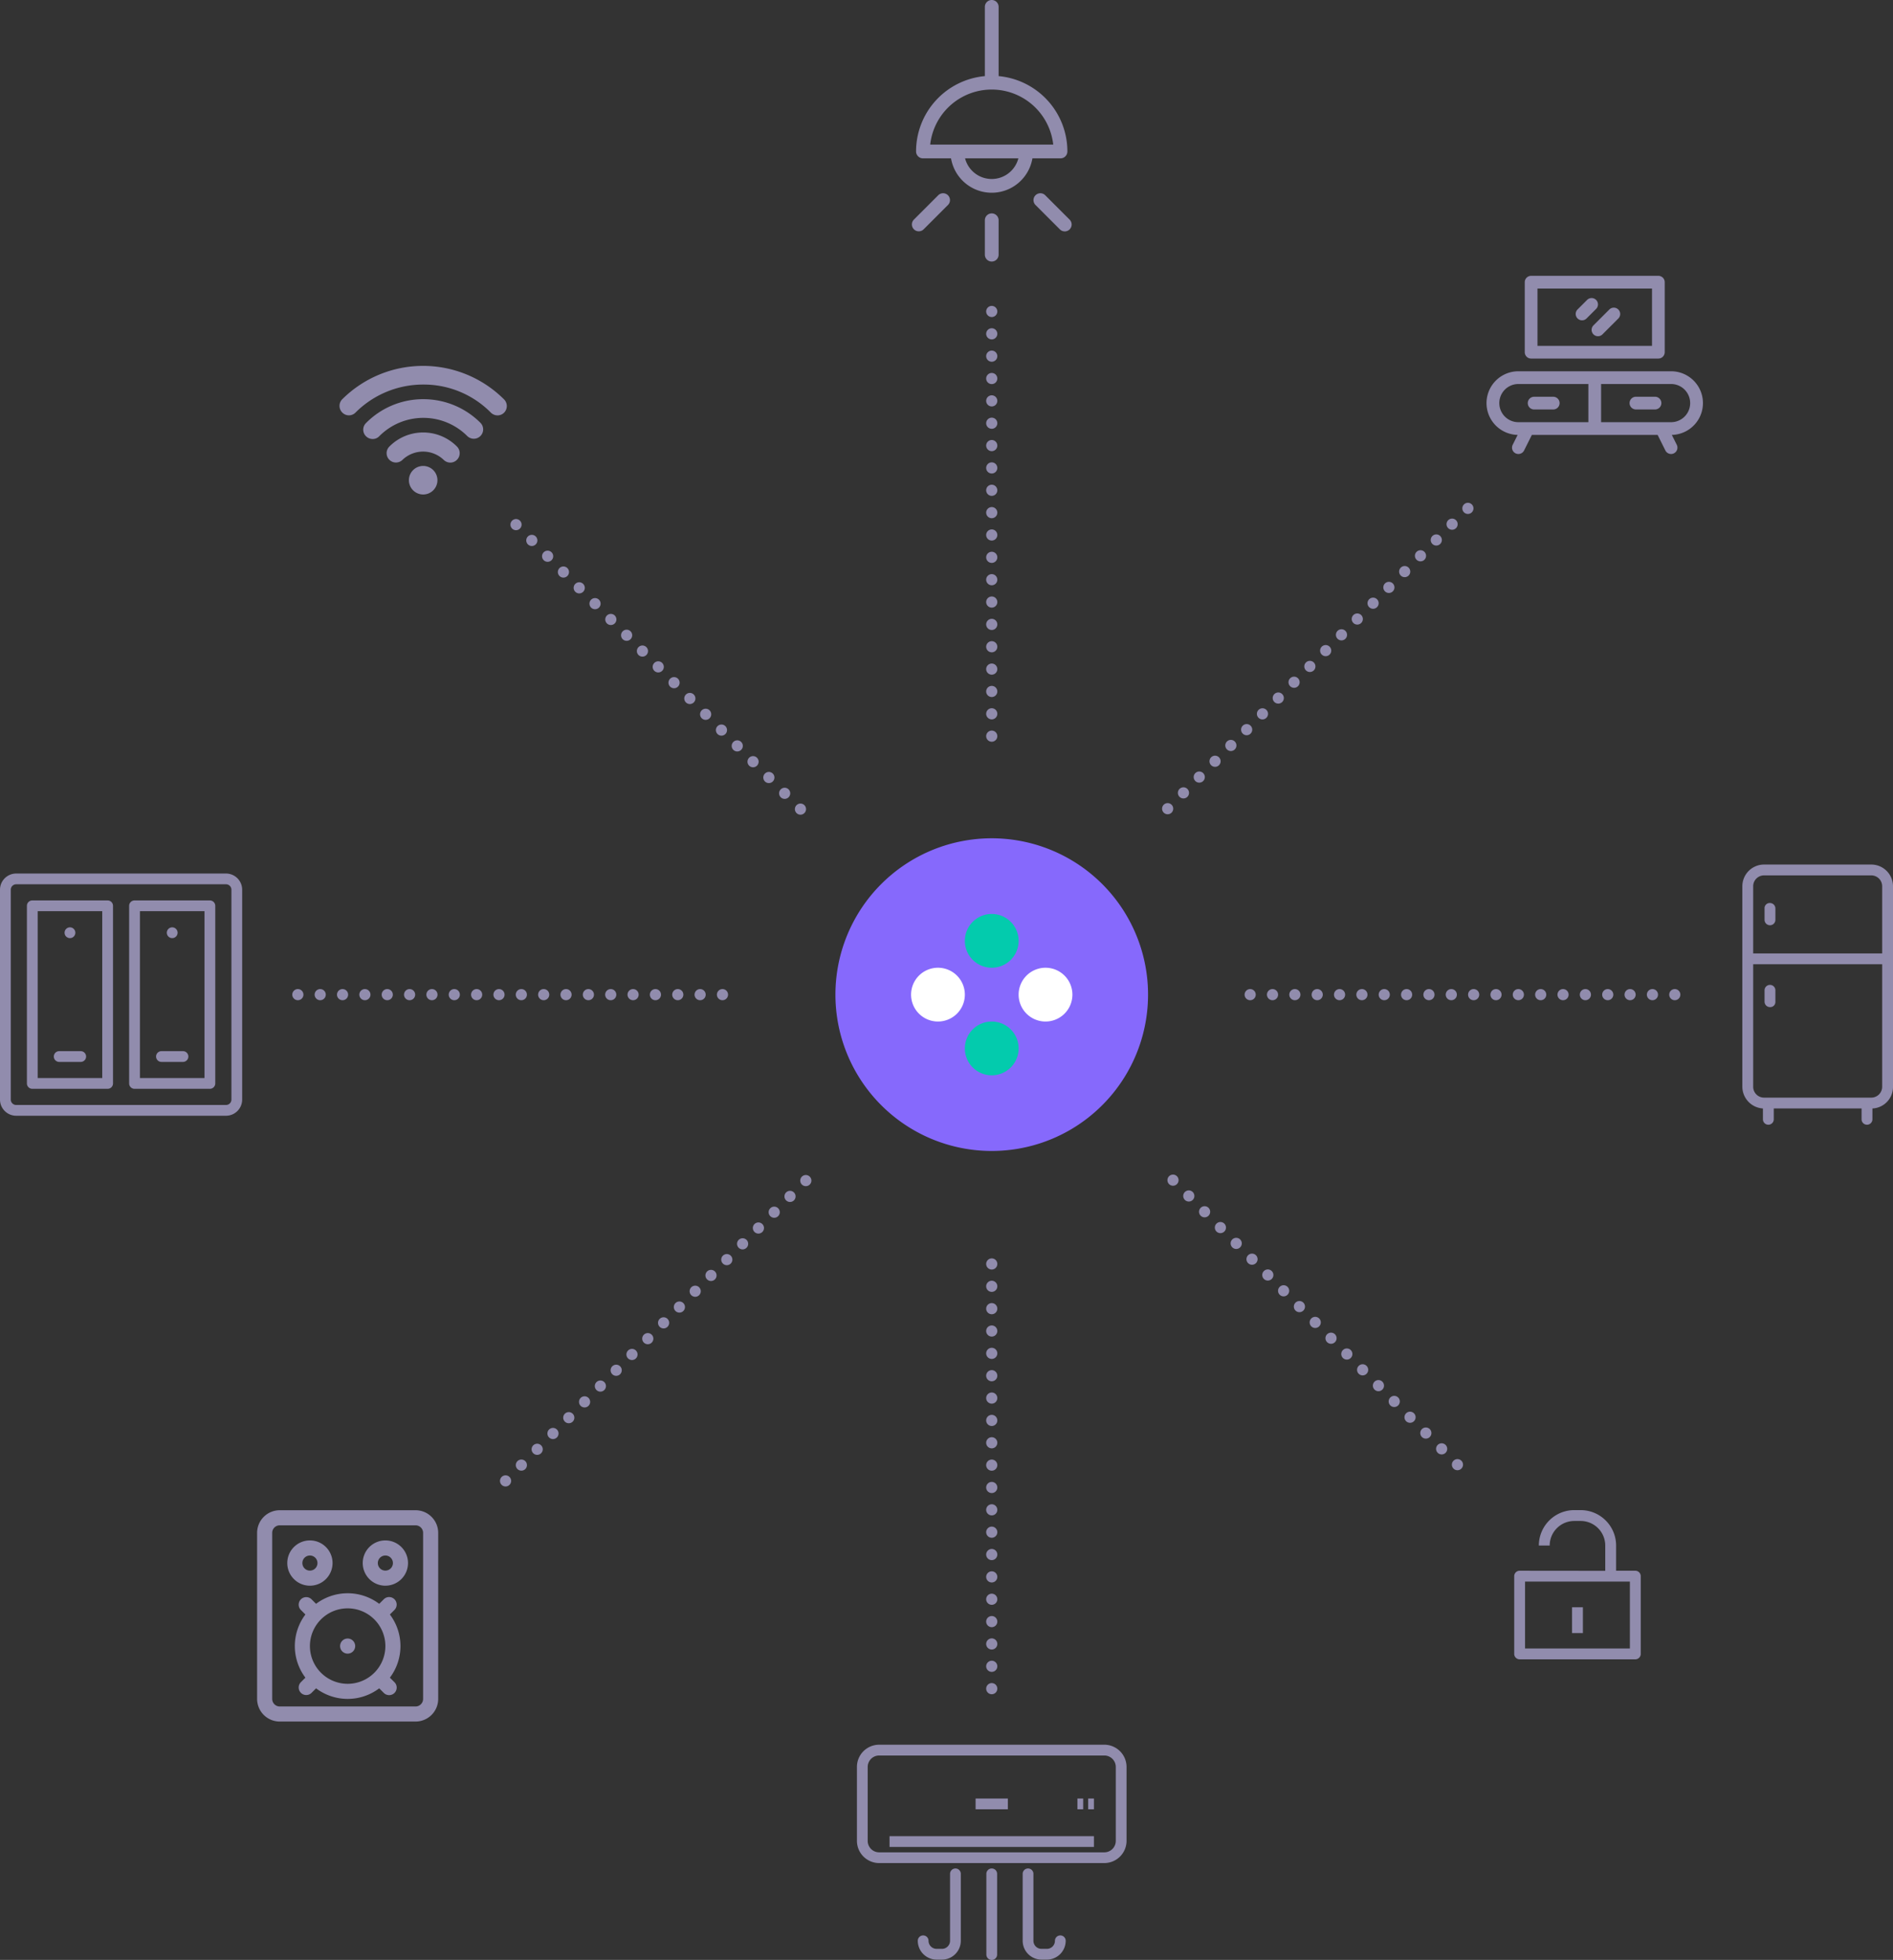 <svg xmlns="http://www.w3.org/2000/svg" width="509.073" height="526.972" viewBox="0 0 509.073 526.972">
    <rect x="0" y="0" width="509.073" height="526.972" fill="#333333" stroke="none"/>
    <defs>
        <clipPath id="0w6d35wusa">
            <path data-name="Rectangle 1790" style="fill:none" d="M0 0h509.073v526.972H0z"/>
        </clipPath>
    </defs>
    <path data-name="Line 22" transform="translate(336.2 267.432)" style="stroke:#918cad;stroke-linecap:round;stroke-miterlimit:10;stroke-width:3px;stroke-dasharray:0 6.01;fill:none" d="M0 0h117.106"/>
    <path data-name="Line 23" transform="translate(80.1 267.432)" style="stroke:#918cad;stroke-linecap:round;stroke-miterlimit:10;stroke-width:3px;stroke-dasharray:0 6.01;fill:none" d="M0 0h117.106"/>
    <path data-name="Line 24" transform="translate(266.703 80.828)" style="stroke:#918cad;stroke-linecap:round;stroke-miterlimit:10;stroke-width:3px;stroke-dasharray:0 6.01;fill:none" d="M0 117.106V0"/>
    <path data-name="Line 25" transform="translate(266.703 336.928)" style="stroke:#918cad;stroke-linecap:round;stroke-miterlimit:10;stroke-width:3px;stroke-dasharray:0 6.01;fill:none" d="M0 117.106V0"/>
    <path data-name="Line 26" transform="translate(312.123 136.688)" style="stroke:#918cad;stroke-linecap:round;stroke-miterlimit:10;stroke-width:3px;stroke-dasharray:0 6.01;fill:none" d="M82.63 0 0 82.63"/>
    <path data-name="Line 27" transform="translate(135.959 138.245)" style="stroke:#918cad;stroke-linecap:round;stroke-miterlimit:10;stroke-width:3px;stroke-dasharray:0 6.01;fill:none" d="M79.305 79.305 0 0"/>
    <path data-name="Line 28" transform="translate(135.959 315.545)" style="stroke:#918cad;stroke-linecap:round;stroke-miterlimit:10;stroke-width:3px;stroke-dasharray:0 6.01;fill:none" d="M0 82.63 82.63 0"/>
    <path data-name="Line 29" transform="translate(315.448 317.313)" style="stroke:#918cad;stroke-linecap:round;stroke-miterlimit:10;stroke-width:3px;stroke-dasharray:0 6.01;fill:none" d="m0 0 79.305 79.305"/>
    <g data-name="Group 1820">
        <g data-name="Group 1819" style="clip-path:url(#0w6d35wusa)">
            <path data-name="Path 2992" d="M277.843 236.437a42.035 42.035 0 1 0-42.034 42.034 42.034 42.034 0 0 0 42.034-42.034" transform="translate(30.894 30.994)" style="fill:#8669fc"/>
            <path data-name="Path 2993" d="M250.728 231.651a7.231 7.231 0 1 0-7.231 7.231 7.232 7.232 0 0 0 7.231-7.231" transform="translate(37.668 35.78)" style="fill:#fff"/>
            <path data-name="Path 2994" d="M225.781 231.651a7.231 7.231 0 1 0-7.231 7.231 7.232 7.232 0 0 0 7.231-7.231" transform="translate(33.691 35.78)" style="fill:#fff"/>
            <path data-name="Path 2995" d="M231.023 211.947a7.231 7.231 0 1 0 7.231 7.231 7.232 7.232 0 0 0-7.231-7.231" transform="translate(35.68 33.791)" style="fill:#03cbad"/>
            <path data-name="Path 2996" d="M231.023 236.894a7.231 7.231 0 1 0 7.231 7.231 7.231 7.231 0 0 0-7.231-7.231" transform="translate(35.68 37.768)" style="fill:#03cbad"/>
            <path data-name="Path 2997" d="m253.908 59.037-6.54-6.537a1.85 1.85 0 1 0-2.617 2.616l6.54 6.539a1.85 1.85 0 1 0 2.616-2.616m-32.7-6.539a1.85 1.85 0 0 0-2.616 0l-6.539 6.539a1.849 1.849 0 1 0 2.615 2.616l6.54-6.539a1.85 1.85 0 0 0 0-2.616m11.771 4.875a1.85 1.85 0 0 0-1.849 1.85v9.248a1.849 1.849 0 1 0 3.7 0v-9.249a1.849 1.849 0 0 0-1.849-1.85m1.85-36.911V1.849a1.849 1.849 0 1 0-3.7 0v18.614a20.35 20.35 0 0 0-18.5 20.255 1.856 1.856 0 0 0 1.85 1.857h7.551a11.1 11.1 0 0 0 21.889 0h7.554a1.849 1.849 0 0 0 1.849-1.849 20.349 20.349 0 0 0-18.5-20.263m-1.85 27.662a7.4 7.4 0 0 1-7.165-5.549h14.332a7.4 7.4 0 0 1-7.166 5.549m-16.545-9.248a16.648 16.648 0 0 1 33.09 0z" transform="translate(33.722)" style="fill:#918cad"/>
            <path data-name="Path 2998" d="M102.247 407.042H65.721a6.094 6.094 0 0 1-6.087-6.087v-44.643a6.094 6.094 0 0 1 6.088-6.087h36.526a6.094 6.094 0 0 1 6.087 6.087v44.643a6.093 6.093 0 0 1-6.088 6.087zm-36.526-52.759a2.031 2.031 0 0 0-2.029 2.029v44.643a2.03 2.03 0 0 0 2.029 2.029h36.526a2.03 2.03 0 0 0 2.029-2.029v-44.643a2.031 2.031 0 0 0-2.029-2.029z" transform="translate(9.507 55.837)" style="fill:#918cad"/>
            <path data-name="Path 2999" d="M72.721 369.4a6.088 6.088 0 1 1 6.087-6.088 6.094 6.094 0 0 1-6.087 6.088m0-8.117a2.03 2.03 0 1 0 2.029 2.029 2.031 2.031 0 0 0-2.029-2.029" transform="translate(10.624 56.953)" style="fill:#918cad"/>
            <path data-name="Path 3000" d="M90.223 369.4a6.088 6.088 0 1 1 6.087-6.088 6.094 6.094 0 0 1-6.087 6.088m0-8.117a2.03 2.03 0 1 0 2.029 2.029 2.031 2.031 0 0 0-2.029-2.029" transform="translate(13.414 56.953)" style="fill:#918cad"/>
            <path data-name="Path 3001" d="M82.943 382.006a2.03 2.03 0 1 1-2.029-2.029 2.029 2.029 0 0 1 2.029 2.029" transform="translate(12.577 60.58)" style="fill:#918cad"/>
            <path data-name="Path 3002" d="M93.948 392.172a14.1 14.1 0 0 0 0-16.981l1.235-1.236a2.028 2.028 0 0 0-2.868-2.868l-1.236 1.235a14.1 14.1 0 0 0-16.982 0l-1.235-1.235a2.029 2.029 0 0 0-2.87 2.868l1.236 1.236a14.093 14.093 0 0 0 0 16.981l-1.235 1.236a2.029 2.029 0 0 0 2.87 2.868l1.235-1.235a14.1 14.1 0 0 0 16.982 0l1.235 1.236a2.029 2.029 0 0 0 2.87-2.87zm-21.506-8.491a10.146 10.146 0 1 1 10.146 10.146 10.158 10.158 0 0 1-10.146-10.146" transform="translate(10.902 58.906)" style="fill:#918cad"/>
            <path data-name="Path 3003" d="M122.987 93.849a30.82 30.82 0 0 0-43.531 0A2.531 2.531 0 0 0 79.5 97.4a2.487 2.487 0 0 0 3.552 0 25.705 25.705 0 0 1 18.189-7.532 25.346 25.346 0 0 1 18.193 7.532 2.589 2.589 0 0 0 1.8.758 2.474 2.474 0 0 0 1.8-.758 2.531 2.531 0 0 0-.047-3.551z" transform="translate(12.555 13.528)" style="fill:#918cad"/>
            <path data-name="Path 3004" d="M100.368 92.57a21.568 21.568 0 0 0-15.394 6.442 2.487 2.487 0 0 0 .046 3.552 2.513 2.513 0 0 0 1.753.711 2.4 2.4 0 0 0 1.8-.758 16.7 16.7 0 0 1 23.636-.048 2.512 2.512 0 1 0 3.553-3.552 21.675 21.675 0 0 0-15.394-6.347z" transform="translate(13.432 14.759)" style="fill:#918cad"/>
            <path data-name="Path 3005" d="M99.505 100.292a12.764 12.764 0 0 0-9.095 3.789 2.512 2.512 0 0 0 3.553 3.553 8.016 8.016 0 0 1 11.037 0 2.589 2.589 0 0 0 1.8.758 2.535 2.535 0 0 0 1.8-4.311 12.764 12.764 0 0 0-9.095-3.789z" transform="translate(14.295 15.99)" style="fill:#918cad"/>
            <path data-name="Path 3006" d="M102.516 111.891a3.837 3.837 0 1 1-3.837-3.837 3.837 3.837 0 0 1 3.837 3.837" transform="translate(15.121 17.227)" style="fill:#918cad"/>
            <path data-name="Path 3007" d="M356.78 63.967H391a1.71 1.71 0 0 1 1.71 1.711V84.5a1.711 1.711 0 0 1-1.71 1.708h-34.22a1.711 1.711 0 0 1-1.71-1.711V65.678a1.71 1.71 0 0 1 1.71-1.711m1.711 18.82h30.8v-15.4h-30.8zm32.309 23.951h-33.818l-2.093 4.187a1.711 1.711 0 0 1-3.061-1.53l1.33-2.659a8.554 8.554 0 0 1 .2-17.106h41.062a8.554 8.554 0 0 1 .2 17.106l1.33 2.659a1.711 1.711 0 1 1-3.061 1.53zm-15.2-3.421h18.82a5.132 5.132 0 1 0 0-10.264H375.6zm-22.242-10.264a5.132 5.132 0 1 0 0 10.264h18.82V93.053zm22.595-13.333a1.711 1.711 0 0 1-2.419-2.42l4.277-4.277a1.711 1.711 0 0 1 2.42 2.42zm-4.277-4.277a1.711 1.711 0 0 1-2.419-2.42l2.566-2.566a1.711 1.711 0 1 1 2.42 2.419zm18.466 21.032a1.711 1.711 0 0 1 0 3.421h-5.132a1.711 1.711 0 1 1 0-3.421zM357.635 99.9a1.711 1.711 0 1 1 0-3.421h5.133a1.711 1.711 0 0 1 0 3.421z" transform="translate(54.973 10.198)" style="fill:#918cad"/>
            <path data-name="Path 3008" d="M352.67 366.5a1.459 1.459 0 0 0-1.457 1.459v20.9a1.457 1.457 0 0 0 1.457 1.457h31.111a1.457 1.457 0 0 0 1.459-1.457v-20.9a1.459 1.459 0 0 0-1.459-1.459h-5.166v-6.8a9.532 9.532 0 0 0-9.524-9.5h-1.73a9.532 9.532 0 0 0-9.524 9.524h2.917a6.615 6.615 0 0 1 6.606-6.607h1.725a6.617 6.617 0 0 1 6.611 6.607v6.8zm29.652 20.9h-28.193v-17.984h28.194z" transform="translate(55.995 55.831)" style="fill:#918cad"/>
            <path data-name="Rectangle 1785" transform="translate(422.762 432.15)" style="fill:#918cad" d="M0 0h2.917v6.942H0z"/>
            <path data-name="Path 3009" d="M438.813 200.488h-28.857a5.847 5.847 0 0 0-5.83 5.83v53.926a5.891 5.891 0 0 0 5.538 5.83v2.915a1.457 1.457 0 1 0 2.915 0v-2.915h23.611v2.915a1.458 1.458 0 0 0 2.916 0v-2.915a5.791 5.791 0 0 0 5.537-5.83v-53.926a5.847 5.847 0 0 0-5.83-5.83m2.915 59.755a2.923 2.923 0 0 1-2.915 2.915h-28.857a2.923 2.923 0 0 1-2.915-2.915V227.3h34.688zm0-35.853h-34.687v-18.072a2.923 2.923 0 0 1 2.915-2.914h28.858a2.923 2.923 0 0 1 2.914 2.914z" transform="translate(64.431 31.964)" style="fill:#918cad"/>
            <path data-name="Path 3010" d="M410.736 234.37a1.377 1.377 0 0 0 1.457-1.457v-3.061a1.457 1.457 0 1 0-2.915 0v3.061a1.461 1.461 0 0 0 1.457 1.457" transform="translate(65.252 36.413)" style="fill:#918cad"/>
            <path data-name="Path 3011" d="M410.736 209.413a1.377 1.377 0 0 0-1.457 1.457v3.061a1.457 1.457 0 1 0 2.915 0v-3.061a1.461 1.461 0 0 0-1.457-1.457" transform="translate(65.252 33.387)" style="fill:#918cad"/>
            <path data-name="Path 3012" d="M60.784 202.572H4.342A4.354 4.354 0 0 0 0 206.914v56.442a4.354 4.354 0 0 0 4.342 4.344h56.442a4.354 4.354 0 0 0 4.342-4.342v-56.444a4.354 4.354 0 0 0-4.342-4.342zm1.448 60.784a1.451 1.451 0 0 1-1.447 1.447H4.342a1.452 1.452 0 0 1-1.442-1.447v-56.442a1.45 1.45 0 0 1 1.447-1.447h56.437a1.451 1.451 0 0 1 1.448 1.447z" transform="translate(0 32.296)" style="fill:#918cad"/>
            <path data-name="Path 3013" d="M27.95 208.813H7.689a1.45 1.45 0 0 0-1.447 1.447v47.759a1.45 1.45 0 0 0 1.447 1.447H27.95a1.45 1.45 0 0 0 1.447-1.447V210.26a1.45 1.45 0 0 0-1.447-1.447m-1.45 47.759H9.136v-44.865H26.5z" transform="translate(.995 33.291)" style="fill:#918cad"/>
            <path data-name="Path 3014" d="M51.667 208.813H31.4a1.451 1.451 0 0 0-1.447 1.447v47.759a1.451 1.451 0 0 0 1.447 1.447h20.267a1.451 1.451 0 0 0 1.447-1.447V210.26a1.451 1.451 0 0 0-1.447-1.447m-1.447 47.759H32.853v-44.865H50.22z" transform="translate(4.776 33.291)" style="fill:#918cad"/>
            <path data-name="Path 3015" d="M13.93 246.658h5.789a1.447 1.447 0 1 0 0-2.894H13.93a1.447 1.447 0 1 0 0 2.894z" transform="translate(1.99 38.864)" style="fill:#918cad"/>
            <path data-name="Path 3016" d="M37.647 246.658h5.789a1.447 1.447 0 1 0 0-2.894h-5.789a1.447 1.447 0 1 0 0 2.894" transform="translate(5.771 38.864)" style="fill:#918cad"/>
            <path data-name="Path 3017" d="M41.59 216.5a1.448 1.448 0 1 1-1.448-1.447 1.447 1.447 0 0 1 1.448 1.447" transform="translate(6.169 34.286)" style="fill:#918cad"/>
            <path data-name="Path 3018" d="M17.874 216.5a1.448 1.448 0 1 1-1.447-1.447 1.447 1.447 0 0 1 1.447 1.447" transform="translate(2.388 34.286)" style="fill:#918cad"/>
            <path data-name="Path 3019" d="M204.727 404.6H265.3a5.985 5.985 0 0 1 5.966 5.966v19.89a5.987 5.987 0 0 1-5.966 5.966h-60.573a5.987 5.987 0 0 1-5.966-5.966V410.57a5.969 5.969 0 0 1 5.966-5.966zm60.573 2.9h-60.573a3.086 3.086 0 0 0-3.074 3.074v19.89a3.086 3.086 0 0 0 3.074 3.074H265.3a3.088 3.088 0 0 0 3.074-3.074V410.57a3.088 3.088 0 0 0-3.074-3.07z" transform="translate(31.689 64.507)" style="fill:#918cad"/>
            <path data-name="Rectangle 1786" transform="translate(239.217 493.701)" style="fill:#918cad" d="M0 0h54.969v2.893H0z"/>
            <path data-name="Rectangle 1787" transform="translate(262.362 483.576)" style="fill:#918cad" d="M0 0h8.679v2.893H0z"/>
            <path data-name="Rectangle 1788" transform="translate(292.636 483.576)" style="fill:#918cad" d="M0 0h1.55v2.893H0z"/>
            <path data-name="Rectangle 1789" transform="translate(289.743 483.576)" style="fill:#918cad" d="M0 0h1.55v2.893H0z"/>
            <path data-name="Path 3020" d="M224.446 434.746a1.446 1.446 0 1 0-2.893 0v18a2.175 2.175 0 0 1-2.17 2.169h-1.446a2.175 2.175 0 0 1-2.17-2.169 1.446 1.446 0 1 0-2.893 0 5.079 5.079 0 0 0 5.063 5.063h1.446a5.079 5.079 0 0 0 5.063-5.063z" transform="translate(33.939 69.082)" style="fill:#918cad"/>
            <path data-name="Path 3021" d="M240.095 434.746a1.446 1.446 0 1 0-2.893 0v18a5.077 5.077 0 0 0 5.062 5.063h1.447a5.079 5.079 0 0 0 5.063-5.063 1.446 1.446 0 1 0-2.893 0 2.175 2.175 0 0 1-2.17 2.169h-1.447a2.175 2.175 0 0 1-2.169-2.169z" transform="translate(37.818 69.082)" style="fill:#918cad"/>
            <path data-name="Path 3022" d="M231.674 434.746a1.446 1.446 0 1 0-2.893 0v21.7a1.446 1.446 0 1 0 2.893 0z" transform="translate(36.475 69.082)" style="fill:#918cad"/>
        </g>
    </g>
</svg>
